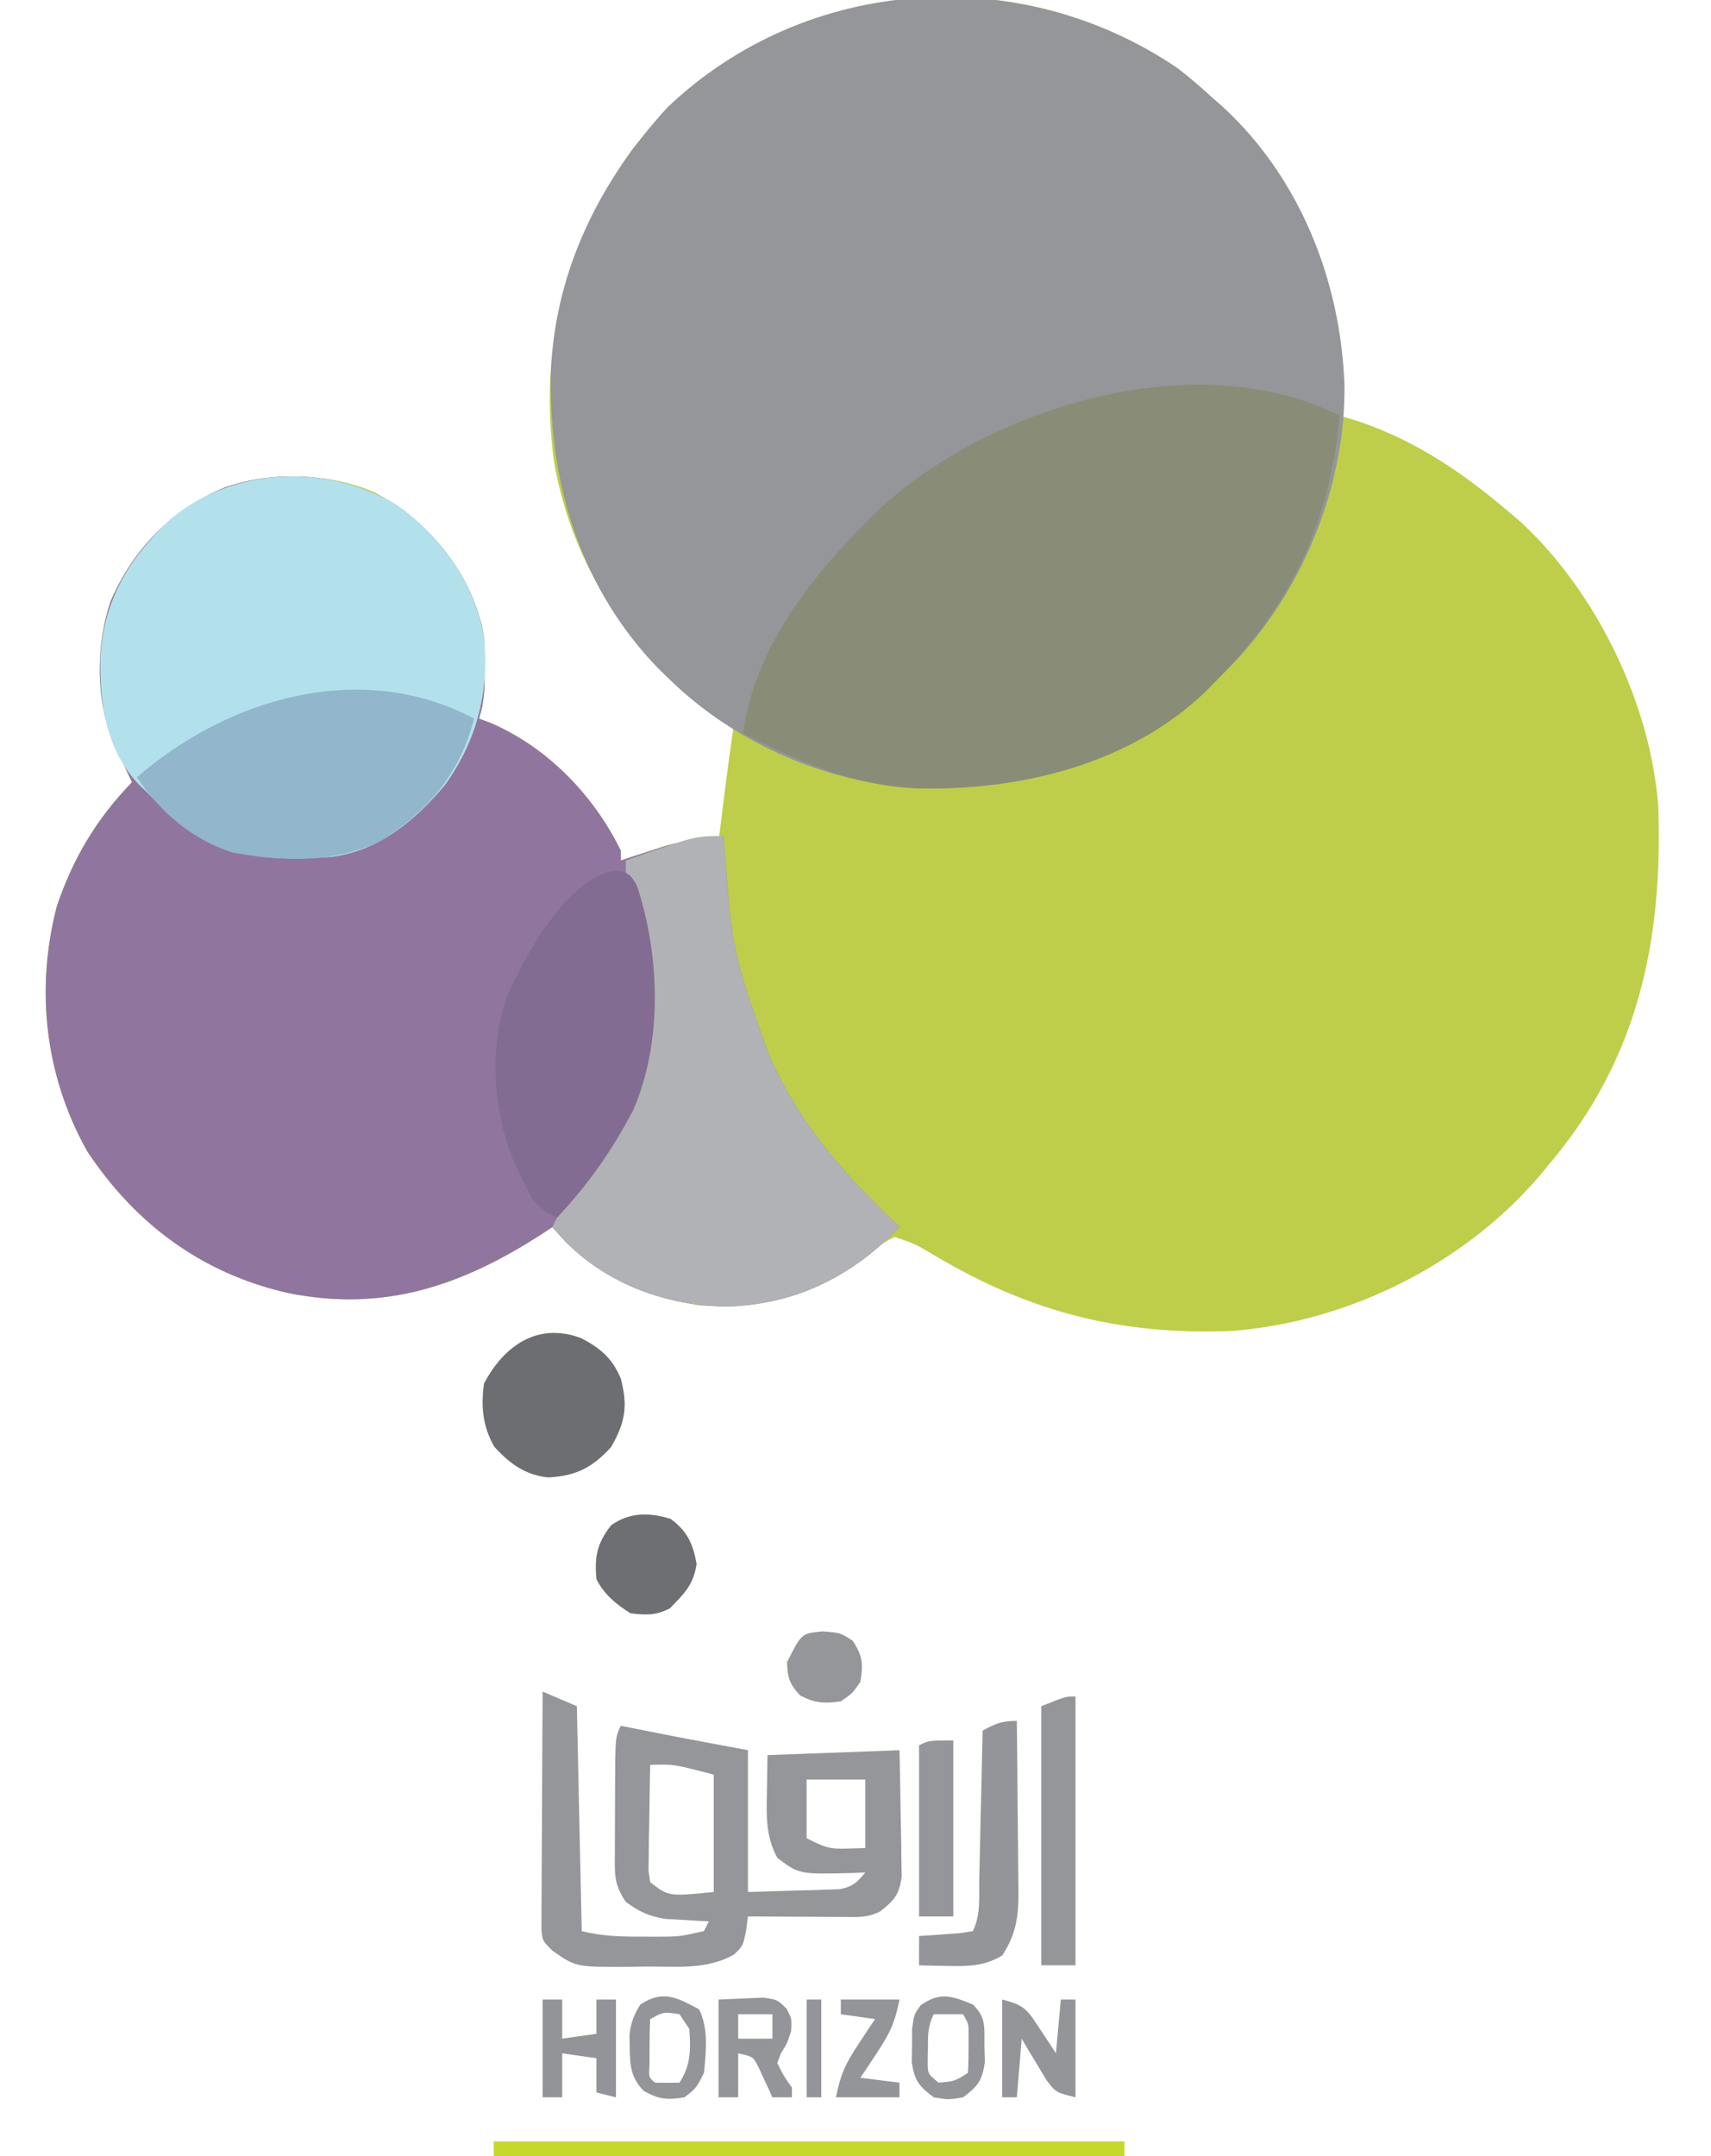 <?xml version="1.0" encoding="UTF-8"?>
<svg version="1.1" xmlns="http://www.w3.org/2000/svg" width="350" height="441">
<path d="M0 0 C2.468 1.914 4.785 3.909 7.086 6.02 C7.841 6.683 8.597 7.347 9.375 8.031 C25.774 23.275 32.808 43.817 34.035 65.641 C34.086 69.02 34.086 69.02 33.086 71.02 C34.323 71.391 35.561 71.762 36.836 72.145 C48.944 76.262 58.461 82.806 68.086 91.02 C68.776 91.605 69.465 92.19 70.176 92.793 C85.718 107.202 96.829 130.148 98.309 151.189 C99.225 178.508 94.169 202.624 76.086 224.02 C75.418 224.833 74.75 225.646 74.062 226.484 C58.627 244.566 35.055 256.33 11.34 258.241 C-11.548 259.204 -30.134 254.482 -49.785 242.789 C-53.683 240.469 -53.683 240.469 -57.914 239.02 C-60.519 240.369 -60.519 240.369 -62.977 242.582 C-73.5 250.801 -84.673 253.953 -97.914 253.02 C-109.91 251.172 -119.935 246.224 -127.914 237.02 C-128.615 237.478 -129.317 237.937 -130.039 238.41 C-146.399 248.991 -162.408 254.499 -182.084 250.477 C-199.58 246.498 -213.246 236.377 -223.102 221.457 C-231.706 206.088 -233.72 188.446 -229.289 171.395 C-225.961 161.538 -221.142 153.483 -213.914 146.02 C-214.438 144.898 -214.438 144.898 -214.973 143.754 C-215.428 142.769 -215.883 141.784 -216.352 140.77 C-216.804 139.795 -217.256 138.82 -217.723 137.816 C-221.4 129.184 -221.285 117.882 -218.289 109.02 C-213.712 98.33 -205.741 90.192 -194.992 85.746 C-185.438 82.406 -173.674 82.716 -164.375 86.695 C-153.152 92.735 -146.188 101.833 -142.316 113.879 C-141.771 116.78 -141.782 119.569 -141.789 122.52 C-141.785 124.206 -141.785 124.206 -141.781 125.926 C-141.891 128.492 -142.161 130.582 -142.914 133.02 C-142.188 133.285 -141.463 133.551 -140.715 133.824 C-128.946 138.847 -119.494 148.648 -113.914 160.02 C-113.914 160.68 -113.914 161.34 -113.914 162.02 C-112.628 161.586 -112.628 161.586 -111.316 161.145 C-110.173 160.773 -109.03 160.402 -107.852 160.02 C-106.726 159.648 -105.601 159.277 -104.441 158.895 C-100.795 157.99 -97.655 157.867 -93.914 158.02 C-93.781 156.946 -93.649 155.872 -93.512 154.766 C-93.333 153.329 -93.155 151.893 -92.977 150.457 C-92.846 149.4 -92.846 149.4 -92.713 148.322 C-92.16 143.88 -91.56 139.449 -90.914 135.02 C-91.627 134.523 -92.34 134.027 -93.074 133.516 C-111.195 120.663 -123.721 102.656 -127.601 80.399 C-130.682 57.008 -125.379 36.237 -111.914 17.02 C-85.158 -17.572 -36.079 -24.52 0 0 Z " fill="#BECE4A" transform="translate(240.914,13.98)"/>
<path d="M0 0 C2.468 1.914 4.785 3.909 7.086 6.02 C7.841 6.683 8.597 7.347 9.375 8.031 C25.121 22.668 33.3 43.482 34.109 64.707 C34.366 85.67 25.339 107.372 10.863 122.234 C9.947 123.153 9.03 124.073 8.086 125.02 C7.365 125.763 6.645 126.507 5.902 127.273 C-9.097 141.762 -30.452 147.349 -50.783 147.33 C-70.099 146.973 -90.111 138.524 -103.914 125.02 C-105.092 123.883 -105.092 123.883 -106.293 122.723 C-121.81 106.655 -128.374 85.79 -128.275 63.847 C-127.88 42.497 -118.741 23.589 -104.352 7.957 C-75.931 -19.076 -32.239 -21.911 0 0 Z " fill="#949699" transform="translate(240.914,13.98)"/>
<path d="M0 0 C8.814 6.398 15.497 15.594 17.539 26.457 C17.632 28.622 17.669 30.79 17.664 32.957 C17.668 34.643 17.668 34.643 17.672 36.363 C17.562 38.929 17.292 41.02 16.539 43.457 C17.265 43.723 17.991 43.988 18.738 44.262 C30.507 49.284 39.959 59.085 45.539 70.457 C45.539 71.117 45.539 71.777 45.539 72.457 C46.385 72.18 47.23 71.903 48.102 71.617 C49.236 71.255 50.37 70.893 51.539 70.52 C52.653 70.16 53.767 69.8 54.914 69.43 C58.828 68.38 62.514 67.876 66.539 67.457 C66.584 68.02 66.629 68.583 66.675 69.163 C68.338 90.977 68.338 90.977 75.539 111.457 C75.948 112.367 76.356 113.277 76.777 114.215 C82.89 127.404 92.101 137.555 102.539 147.457 C92.789 157.513 81.486 163.225 67.414 163.707 C55.034 163.539 43.224 159.384 34.352 150.582 C33.4 149.553 32.457 148.516 31.539 147.457 C30.838 147.916 30.137 148.375 29.414 148.848 C13.054 159.428 -2.954 164.936 -22.631 160.914 C-40.127 156.936 -53.793 146.815 -63.648 131.895 C-72.252 116.525 -74.267 98.884 -69.836 81.832 C-66.508 71.976 -61.689 63.921 -54.461 56.457 C-54.81 55.709 -55.16 54.962 -55.52 54.191 C-55.975 53.207 -56.43 52.222 -56.898 51.207 C-57.351 50.233 -57.803 49.258 -58.27 48.254 C-61.947 39.621 -61.832 28.32 -58.836 19.457 C-54.259 8.767 -46.288 0.63 -35.539 -3.816 C-23.88 -7.893 -10.415 -6.53 0 0 Z " fill="#90769F" transform="translate(81.461,103.543)"/>
<path d="M0 0 C-1.778 21.338 -9.862 38.819 -25 54 C-25.721 54.744 -26.441 55.488 -27.184 56.254 C-42.854 71.391 -65.1 76.636 -86.27 76.273 C-99.238 75.741 -110.595 70.834 -122 65 C-119.853 48.666 -109.234 34.436 -98 23 C-97.19 22.166 -96.381 21.332 -95.547 20.473 C-72.922 -1.509 -29.782 -14.891 0 0 Z " fill="#898D77" transform="translate(274,85)"/>
<path d="M0 0 C8.881 6.447 15.377 15.568 17.539 26.457 C18.65 37.745 16.251 47.581 9.664 56.895 C3.609 64.192 -3.915 70.504 -13.639 71.732 C-24.573 72.536 -35.149 72.257 -44.168 65.398 C-46.722 63.181 -49.105 60.881 -51.461 58.457 C-51.987 57.952 -52.513 57.446 -53.055 56.926 C-59.694 49.962 -61.056 40.612 -60.933 31.379 C-60.411 19.441 -55.184 10.717 -46.648 2.707 C-33.712 -8.169 -14.145 -8.869 0 0 Z " fill="#B2E1EB" transform="translate(81.461,103.543)"/>
<path d="M0 0 C0.067 0.844 0.067 0.844 0.136 1.706 C1.799 23.52 1.799 23.52 9 44 C9.409 44.91 9.817 45.82 10.238 46.758 C16.351 59.947 25.562 70.098 36 80 C26.25 90.056 14.947 95.768 0.875 96.25 C-11.505 96.082 -23.315 91.927 -32.188 83.125 C-33.139 82.096 -34.082 81.059 -35 80 C-33.538 76.719 -31.661 74.329 -29.312 71.625 C-20.097 60.295 -15.607 47.952 -15.625 33.375 C-15.624 32.311 -15.622 31.246 -15.621 30.15 C-15.718 22.964 -16.51 17.021 -19.125 10.293 C-20 8 -20 8 -20 5 C-5.837 0 -5.837 0 0 0 Z " fill="#B1B2B5" transform="translate(148,171)"/>
<path d="M0 0 C3.465 1.485 3.465 1.485 7 3 C7.33 18.18 7.66 33.36 8 49 C12.256 50.064 16.154 50.147 20.5 50.125 C21.639 50.131 21.639 50.131 22.801 50.137 C27.987 50.138 27.987 50.138 33 49 C33.495 48.01 33.495 48.01 34 47 C33.192 46.963 32.384 46.925 31.551 46.887 C29.948 46.788 29.948 46.788 28.312 46.688 C26.729 46.6 26.729 46.6 25.113 46.512 C21.709 45.952 19.763 45.037 17 43 C14.531 39.296 14.755 37.413 14.77 32.996 C14.77 32.317 14.77 31.638 14.771 30.938 C14.774 29.505 14.782 28.072 14.794 26.639 C14.812 24.442 14.815 22.246 14.814 20.049 C14.852 9.295 14.852 9.295 16 7 C16.536 7.11 17.073 7.219 17.625 7.332 C25.735 8.973 33.866 10.484 42 12 C42 21.57 42 31.14 42 41 C45.403 40.897 48.806 40.794 52.312 40.688 C53.382 40.663 54.451 40.638 55.552 40.612 C56.82 40.562 56.82 40.562 58.113 40.512 C59.409 40.472 59.409 40.472 60.732 40.432 C63.402 39.923 64.31 39.077 66 37 C65.203 37.035 64.407 37.07 63.586 37.105 C52.442 37.39 52.442 37.39 48 34 C45.651 29.688 45.765 25.466 45.875 20.688 C45.916 18.151 45.958 15.614 46 13 C54.91 12.67 63.82 12.34 73 12 C73.092 16.058 73.172 20.112 73.22 24.17 C73.24 25.55 73.267 26.929 73.302 28.308 C73.35 30.294 73.371 32.28 73.391 34.266 C73.422 36.057 73.422 36.057 73.454 37.884 C72.911 41.612 71.924 42.715 69 45 C66.338 46.331 64.313 46.113 61.336 46.098 C60.214 46.094 59.093 46.091 57.938 46.088 C56.762 46.08 55.586 46.071 54.375 46.062 C53.192 46.058 52.008 46.053 50.789 46.049 C47.859 46.037 44.93 46.021 42 46 C41.874 46.953 41.747 47.905 41.617 48.887 C41 52 41 52 39.125 53.812 C33.505 56.953 27.45 56.223 21.188 56.25 C20.011 56.271 18.835 56.291 17.623 56.312 C6.806 56.361 6.806 56.361 2 53 C0 51 0 51 -0.241 48.823 C-0.236 47.922 -0.232 47.02 -0.227 46.091 C-0.227 45.07 -0.227 44.049 -0.227 42.998 C-0.216 41.892 -0.206 40.787 -0.195 39.648 C-0.192 38.519 -0.19 37.39 -0.187 36.227 C-0.176 32.609 -0.15 28.992 -0.125 25.375 C-0.115 22.927 -0.106 20.479 -0.098 18.031 C-0.076 12.021 -0.042 6.01 0 0 Z M22 15 C21.913 18.958 21.86 22.916 21.812 26.875 C21.787 28.003 21.762 29.131 21.736 30.293 C21.727 31.369 21.717 32.446 21.707 33.555 C21.691 34.55 21.676 35.545 21.659 36.57 C21.828 37.773 21.828 37.773 22 39 C25.786 41.925 25.786 41.925 35 41 C35 33.08 35 25.16 35 17 C26.886 14.855 26.886 14.855 22 15 Z M54 18 C54 21.96 54 25.92 54 30 C57.611 31.806 58.545 32.249 62.25 32.125 C63.487 32.084 64.725 32.042 66 32 C66 27.38 66 22.76 66 18 C62.04 18 58.08 18 54 18 Z " fill="#949699" transform="translate(111,346)"/>
<path d="M0 0 C-2.884 10.93 -8.9 18.271 -18.223 24.48 C-27.694 29.707 -38.907 29.27 -49.316 27.406 C-57.489 24.895 -64.29 19.065 -69 12 C-50.469 -4.153 -23.071 -12.283 0 0 Z " fill="#92B6CC" transform="translate(97,147)"/>
<path d="M0 0 C1.965 0.91 1.965 0.91 3.23 3.008 C7.982 17.318 8.546 34.958 2.516 48.938 C-1.75 57.114 -6.709 64.199 -13.035 70.91 C-17.202 69.422 -18.293 67.118 -20.16 63.223 C-20.658 62.208 -21.155 61.194 -21.668 60.148 C-26.09 49.674 -27.15 36.818 -23.41 25.91 C-22.671 24.219 -21.879 22.551 -21.035 20.91 C-20.588 20.039 -20.141 19.167 -19.68 18.27 C-16.212 12.06 -8.273 -0.365 0 0 Z " fill="#836C92" transform="translate(127.035,178.09)"/>
<path d="M0 0 C3.992 2.097 6.357 4.132 8.094 8.281 C9.558 13.927 8.996 17.226 6.094 22.281 C2.23 26.513 -1.052 28.144 -6.66 28.484 C-11.372 28.058 -14.619 25.697 -17.781 22.219 C-20.168 18.108 -20.549 13.927 -19.906 9.281 C-15.843 1.59 -8.962 -3.379 0 0 Z " fill="#6D6E71" transform="translate(118.906,273.719)"/>
<path d="M0 0 C0.074 5.872 0.129 11.743 0.165 17.615 C0.18 19.611 0.2 21.607 0.226 23.603 C0.263 26.478 0.28 29.352 0.293 32.227 C0.308 33.114 0.324 34.002 0.34 34.917 C0.341 40.027 -0.106 43.594 -3 48 C-6.711 50.213 -10.058 50.218 -14.312 50.125 C-15.381 50.107 -16.45 50.089 -17.551 50.07 C-18.763 50.036 -18.763 50.036 -20 50 C-20 48.02 -20 46.04 -20 44 C-19.218 43.951 -18.435 43.902 -17.629 43.852 C-16.617 43.777 -15.605 43.702 -14.562 43.625 C-13.048 43.521 -13.048 43.521 -11.504 43.414 C-10.678 43.277 -9.851 43.141 -9 43 C-7.337 39.673 -7.756 35.936 -7.684 32.273 C-7.663 31.411 -7.642 30.548 -7.621 29.659 C-7.555 26.898 -7.496 24.136 -7.438 21.375 C-7.394 19.505 -7.351 17.635 -7.307 15.766 C-7.199 11.177 -7.098 6.589 -7 2 C-4.353 0.539 -3.106 0 0 0 Z " fill="#949599" transform="translate(208,352)"/>
<path d="M0 0 C42.57 0 85.14 0 129 0 C129 0.99 129 1.98 129 3 C86.43 3 43.86 3 0 3 C0 2.01 0 1.02 0 0 Z " fill="#C5D82C" transform="translate(101,438)"/>
<path d="M0 0 C0 18.15 0 36.3 0 55 C-2.31 55 -4.62 55 -7 55 C-7 37.51 -7 20.02 -7 2 C-2 0 -2 0 0 0 Z " fill="#949699" transform="translate(220,347)"/>
<path d="M0 0 C3.389 2.454 4.62 5.182 5.312 9.25 C4.608 13.563 2.852 15.201 -0.188 18.312 C-3.09 19.764 -4.96 19.685 -8.188 19.312 C-11.117 17.499 -13.624 15.44 -15.188 12.312 C-15.6 7.677 -15.062 5.008 -12.188 1.312 C-8.449 -1.394 -4.321 -1.358 0 0 Z " fill="#6E6F72" transform="translate(137.188,310.688)"/>
<path d="M0 0 C0 11.88 0 23.76 0 36 C-2.31 36 -4.62 36 -7 36 C-7 24.45 -7 12.9 -7 1 C-5 0 -5 0 0 0 Z " fill="#949699" transform="translate(195,356)"/>
<path d="M0 0 C1.918 -0.083 3.836 -0.165 5.812 -0.25 C7.431 -0.32 7.431 -0.32 9.082 -0.391 C12 0 12 0 13.898 1.859 C15 4 15 4 14.812 6.5 C14 9 14 9 12.75 11 C12.502 11.66 12.255 12.32 12 13 C13.319 15.642 13.319 15.642 15 18 C15 18.66 15 19.32 15 20 C13.68 20 12.36 20 11 20 C10.746 19.434 10.492 18.868 10.23 18.285 C9.886 17.552 9.542 16.818 9.188 16.062 C8.851 15.332 8.515 14.601 8.168 13.848 C7.064 11.67 7.064 11.67 4 11 C4 13.97 4 16.94 4 20 C2.68 20 1.36 20 0 20 C0 13.4 0 6.8 0 0 Z M4 3 C4 4.65 4 6.3 4 8 C6.31 8 8.62 8 11 8 C11 6.35 11 4.7 11 3 C8.69 3 6.38 3 4 3 Z " fill="#939599" transform="translate(147,409)"/>
<path d="M0 0 C1.32 0 2.64 0 4 0 C4 2.64 4 5.28 4 8 C7.465 7.505 7.465 7.505 11 7 C11 4.69 11 2.38 11 0 C12.32 0 13.64 0 15 0 C15 6.6 15 13.2 15 20 C13.68 19.67 12.36 19.34 11 19 C11 16.69 11 14.38 11 12 C8.69 11.67 6.38 11.34 4 11 C4 13.97 4 16.94 4 20 C2.68 20 1.36 20 0 20 C0 13.4 0 6.8 0 0 Z " fill="#939498" transform="translate(111,409)"/>
<path d="M0 0 C4.738 1.184 5.157 2.124 7.75 6.062 C8.364 6.982 8.977 7.901 9.609 8.848 C10.068 9.558 10.527 10.268 11 11 C11.33 7.37 11.66 3.74 12 0 C12.99 0 13.98 0 15 0 C15 6.6 15 13.2 15 20 C11 19 11 19 9.078 16.496 C8.475 15.487 7.872 14.477 7.25 13.438 C6.33 11.92 6.33 11.92 5.391 10.371 C4.932 9.589 4.473 8.806 4 8 C3.67 11.96 3.34 15.92 3 20 C2.01 20 1.02 20 0 20 C0 13.4 0 6.8 0 0 Z " fill="#939598" transform="translate(205,409)"/>
<path d="M0 0 C3.688 0.312 3.688 0.312 6.125 1.938 C8.159 5.029 8.294 6.676 7.688 10.312 C6.062 12.688 6.062 12.688 3.688 14.312 C0.302 14.806 -1.577 14.69 -4.625 13.125 C-6.792 10.797 -7.237 9.491 -7.312 6.312 C-4.362 0.412 -4.362 0.412 0 0 Z " fill="#949699" transform="translate(168.312,333.688)"/>
<path d="M0 0 C1.973 3.946 1.44 8.699 1 13 C-0.625 16.188 -0.625 16.188 -3 18 C-6.478 18.58 -8.242 18.43 -11.312 16.688 C-14.041 13.959 -14.156 11.243 -14.188 7.562 C-14.202 6.801 -14.216 6.039 -14.23 5.254 C-13.971 2.721 -13.343 1.154 -12 -1 C-7.42 -4.01 -4.574 -2.463 0 0 Z M-10 2 C-10.099 3.998 -10.13 6 -10.125 8 C-10.128 9.093 -10.13 10.186 -10.133 11.312 C-10.305 13.918 -10.305 13.918 -9 15 C-7.334 15.041 -5.666 15.043 -4 15 C-1.67 11.359 -1.691 8.248 -2 4 C-2.66 3.01 -3.32 2.02 -4 1 C-7.289 0.509 -7.289 0.509 -10 2 Z " fill="#939599" transform="translate(143,411)"/>
<path d="M0 0 C2.763 2.763 2.332 4.522 2.375 8.375 C2.403 9.517 2.432 10.659 2.461 11.836 C1.912 15.606 1.015 16.747 -2 19 C-5 19.5 -5 19.5 -8 19 C-10.984 16.76 -11.905 15.599 -12.496 11.871 C-12.477 10.738 -12.457 9.605 -12.438 8.438 C-12.436 6.734 -12.436 6.734 -12.434 4.996 C-12 2 -12 2 -10.66 0.16 C-6.651 -2.642 -4.286 -1.733 0 0 Z M-8 2 C-9.239 4.478 -9.167 6.237 -9.188 9 C-9.202 9.887 -9.216 10.774 -9.23 11.688 C-9.227 14.195 -9.227 14.195 -7 16 C-3.693 15.71 -3.693 15.71 -1 14 C-0.901 12.357 -0.87 10.709 -0.875 9.062 C-0.872 8.167 -0.87 7.271 -0.867 6.348 C-0.846 3.978 -0.846 3.978 -2 2 C-3.98 2 -5.96 2 -8 2 Z " fill="#939598" transform="translate(199,410)"/>
<path d="M0 0 C3.96 0 7.92 0 12 0 C11.048 4.758 10.042 6.881 7.438 10.812 C6.477 12.276 6.477 12.276 5.496 13.77 C5.002 14.506 4.509 15.242 4 16 C6.64 16.33 9.28 16.66 12 17 C12 17.99 12 18.98 12 20 C7.71 20 3.42 20 -1 20 C-0.048 15.242 0.958 13.119 3.562 9.188 C4.203 8.212 4.844 7.236 5.504 6.23 C6.244 5.126 6.244 5.126 7 4 C4.69 3.67 2.38 3.34 0 3 C0 2.01 0 1.02 0 0 Z " fill="#939599" transform="translate(172,409)"/>
<path d="M0 0 C0.99 0 1.98 0 3 0 C3 6.6 3 13.2 3 20 C2.01 20 1.02 20 0 20 C0 13.4 0 6.8 0 0 Z " fill="#939598" transform="translate(165,409)"/>
</svg>
